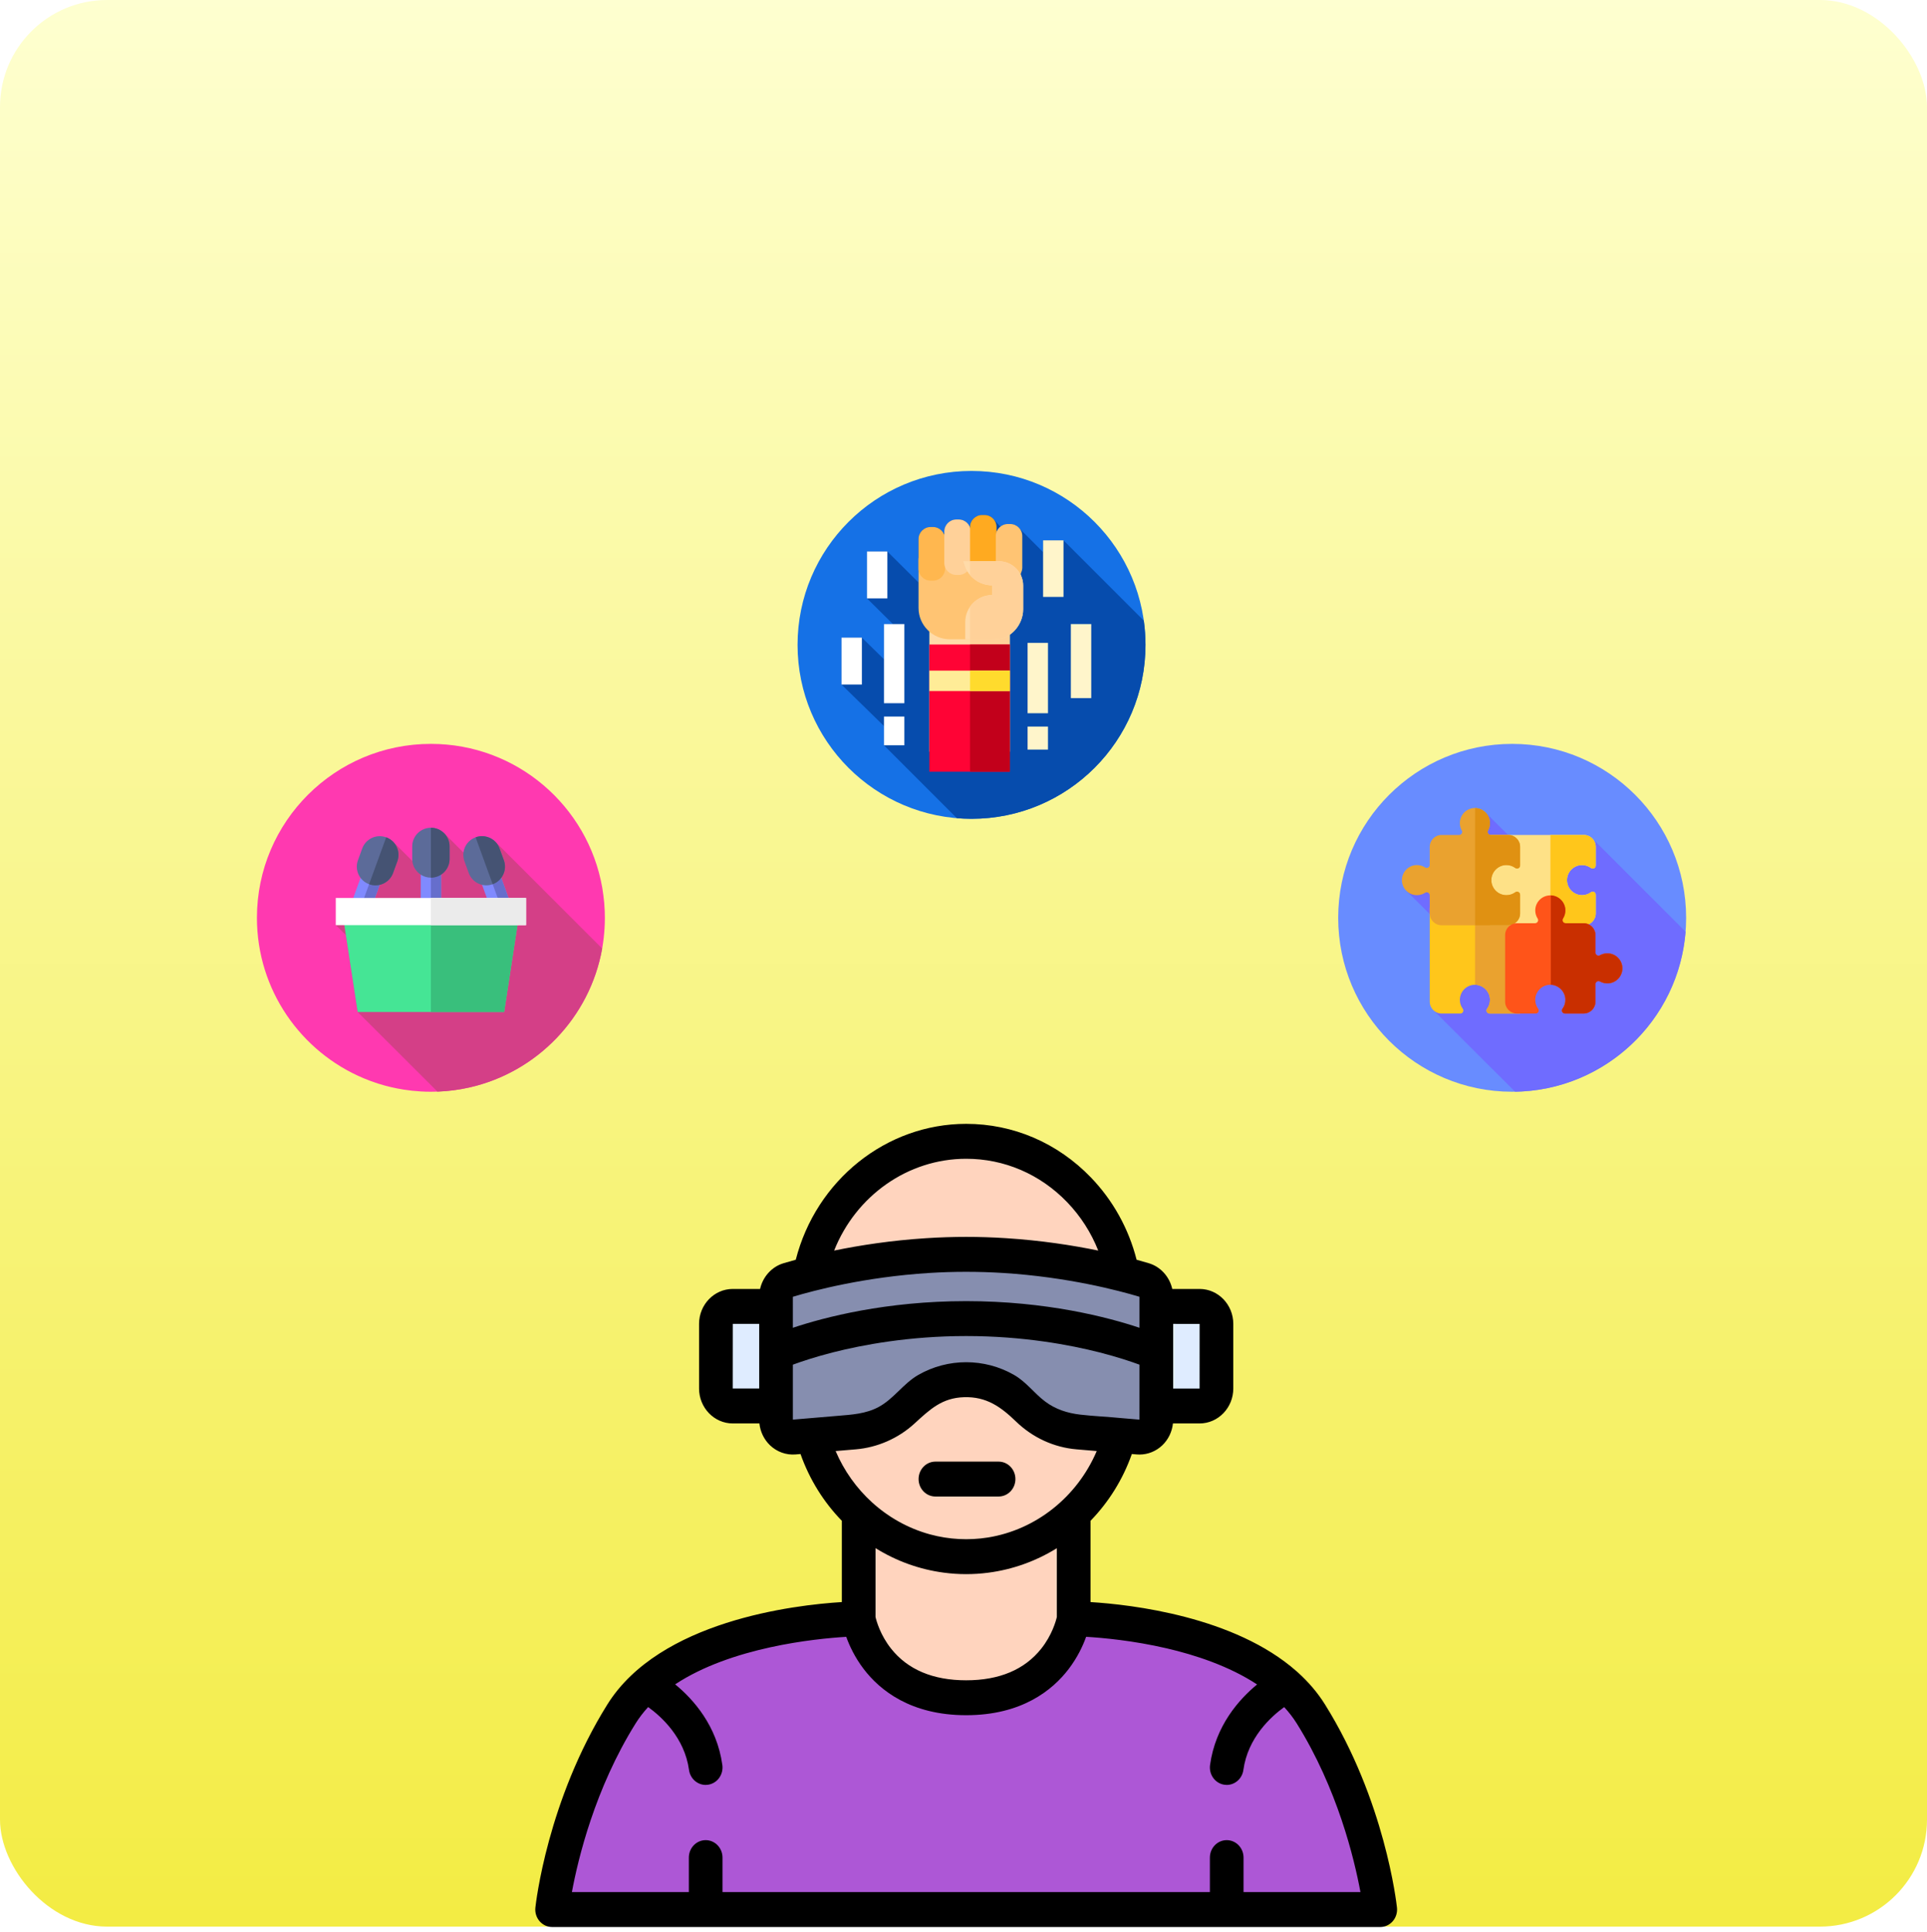 <svg width="360" height="361" viewBox="0 0 360 361" fill="none" xmlns="http://www.w3.org/2000/svg">
<rect width="360" height="360" rx="20" fill="url(#paint0_linear)"/>
<path d="M257.855 356.813H103.144C103.144 356.813 105.189 337.747 116.106 320.261C127.023 302.777 160.418 302.493 160.418 302.493V282.799C165.714 287.815 172.767 290.88 180.505 290.88C188.238 290.88 195.285 287.823 200.582 282.813V302.493C200.582 302.493 233.976 302.777 244.894 320.261C255.811 337.746 257.855 356.813 257.855 356.813Z" fill="#AD57D6"/>
<path d="M200.584 282.813V302.493C200.584 302.493 198.159 317.237 180.5 317.237C162.84 317.237 160.419 302.493 160.419 302.493V282.799C165.716 287.815 172.769 290.881 180.506 290.881C188.239 290.881 195.286 287.823 200.584 282.813Z" fill="#FFD4BE"/>
<path d="M180.5 234.384C168.165 234.384 157.612 236.457 151.286 238.064C154.017 223.916 166.061 213.262 180.5 213.262C188.728 213.262 196.181 216.723 201.572 222.316C205.642 226.538 208.54 231.977 209.717 238.064C203.391 236.457 192.837 234.384 180.5 234.384Z" fill="#FFD4BE"/>
<path d="M201.38 267.569L209.221 268.233C205.74 281.294 194.198 290.88 180.5 290.88C166.804 290.88 155.262 281.294 151.781 268.233L159.619 267.569C163.662 267.228 167.434 265.295 170.122 262.143C170.943 261.18 171.981 260.399 173.083 259.768C177.677 257.129 183.322 257.129 187.92 259.768C189.021 260.399 190.059 261.18 190.877 262.143C193.564 265.295 197.338 267.227 201.38 267.569Z" fill="#FFD4BE"/>
<path d="M180.5 234.383C164.948 234.383 152.227 237.68 147.243 239.181C145.899 239.586 144.976 240.863 144.976 242.315V265.268C144.976 267.176 146.546 268.677 148.379 268.521L159.619 267.569C163.663 267.228 167.435 265.294 170.123 262.142C170.942 261.18 171.98 260.399 173.081 259.767C177.678 257.128 183.321 257.128 187.919 259.767C189.019 260.399 190.057 261.18 190.877 262.142C193.564 265.294 197.337 267.228 201.38 267.569L212.621 268.521C214.453 268.677 216.023 267.176 216.023 265.268V242.315C216.023 240.863 215.102 239.586 213.757 239.181C208.772 237.68 196.053 234.383 180.5 234.383Z" fill="#868EAF"/>
<path d="M144.976 262.719H136.896C135.155 262.719 133.742 261.254 133.742 259.447V247.384C133.742 245.576 135.155 244.112 136.896 244.112H144.976V262.719Z" fill="#DFECFF"/>
<path d="M224.103 262.719H216.023V244.112H224.103C225.846 244.112 227.257 245.577 227.257 247.384V259.447C227.257 261.254 225.845 262.719 224.103 262.719Z" fill="#DFECFF"/>
<path d="M260.98 356.452C260.894 355.642 258.725 336.415 247.532 318.488C246.138 316.256 244.43 314.282 242.501 312.536C242.418 312.455 242.33 312.377 242.24 312.305C230.623 302.024 211.288 299.826 203.729 299.358V284.176C207.098 280.707 209.767 276.474 211.449 271.694L212.366 271.771C212.536 271.785 212.704 271.792 212.874 271.792C214.446 271.792 215.978 271.178 217.141 270.065C218.26 268.996 218.963 267.536 219.128 265.981H224.103C227.577 265.981 230.402 263.049 230.402 259.447V247.384C230.402 243.78 227.577 240.85 224.103 240.85H219.002C218.493 238.59 216.84 236.713 214.634 236.048C214.001 235.858 213.231 235.635 212.339 235.392C210.857 229.584 207.931 224.299 203.795 220.008C197.572 213.555 189.3 210 180.5 210C165.53 210 152.456 220.561 148.665 235.39C147.771 235.634 146.998 235.858 146.364 236.048C144.158 236.713 142.506 238.59 141.998 240.85H136.896C133.424 240.85 130.598 243.78 130.598 247.384V259.447C130.598 263.049 133.424 265.981 136.896 265.981H141.871C142.037 267.536 142.741 268.996 143.859 270.065C145.147 271.297 146.888 271.919 148.634 271.771L149.553 271.694C151.235 276.473 153.904 280.707 157.273 284.175V299.357C148.389 299.907 123.235 302.843 113.467 318.488C102.275 336.415 100.107 355.642 100.019 356.452C99.92 357.375 100.205 358.296 100.801 358.988C101.398 359.678 102.25 360.075 103.144 360.075H135.039H195.132C196.869 360.075 191.987 358.613 191.987 356.813C191.987 355.011 196.869 353.551 195.132 353.551H134.978V347.106C134.978 345.304 133.57 343.844 131.833 343.844C130.096 343.844 128.689 345.304 128.689 347.106V353.551H106.842C107.989 347.354 111.141 334.214 118.745 322.034C119.427 320.942 120.216 319.926 121.087 318.976C123.585 320.777 127.889 324.693 128.721 330.723C128.944 332.35 130.291 333.524 131.83 333.524C131.977 333.524 132.128 333.513 132.278 333.49C133.998 333.236 135.193 331.583 134.946 329.801C133.934 322.452 129.52 317.517 126.133 314.732C136.647 307.784 152.226 306.208 158.094 305.855C158.686 307.509 159.694 309.691 161.371 311.889C164.368 315.816 170.119 320.498 180.5 320.498C190.879 320.498 196.632 315.817 199.63 311.889C201.309 309.69 202.317 307.505 202.91 305.851C205.972 306.032 211.68 306.546 217.958 308.003C223.247 309.233 229.616 311.307 234.85 314.753C231.466 317.541 227.072 322.471 226.061 329.801C225.815 331.583 227.009 333.236 228.729 333.49C228.88 333.513 229.03 333.524 229.179 333.524C230.718 333.524 232.063 332.35 232.288 330.723C233.118 324.702 237.411 320.789 239.911 318.983C240.783 319.93 241.574 320.944 242.254 322.034C249.859 334.214 253.012 347.355 254.158 353.551H232.318V347.106C232.318 345.304 230.911 343.844 229.174 343.844C227.438 343.844 226.029 345.304 226.029 347.106V353.551H195.132C193.396 353.551 191.987 355.011 191.987 356.813C191.987 358.613 193.396 360.075 195.132 360.075H257.855C258.75 360.075 259.602 359.678 260.199 358.988C260.795 358.297 261.08 357.375 260.98 356.452ZM224.113 247.384L224.108 259.457C224.108 259.457 224.107 259.457 224.103 259.457H219.168V247.377L224.113 247.384ZM155.834 233.679C159.865 223.492 169.559 216.523 180.5 216.523C187.62 216.523 194.314 219.399 199.349 224.622C201.872 227.24 203.841 230.313 205.171 233.679C200.382 232.692 194.493 231.777 187.896 231.36C182.964 231.042 178.012 231.046 173.079 231.362C166.494 231.78 160.616 232.693 155.834 233.679ZM173.524 237.867C178.168 237.573 182.829 237.577 187.474 237.867C199.47 238.628 208.953 241.132 212.879 242.314V248.107C206.979 246.138 195.508 243.127 180.501 243.127C165.495 243.127 154.022 246.138 148.121 248.107L148.12 242.314C152.047 241.13 161.529 238.628 173.524 237.867ZM136.887 259.447L136.896 247.373H141.832V259.453L136.887 259.447ZM148.121 265.268V262.724V262.719V255C149.717 254.412 152.275 253.55 155.633 252.695C161.09 251.307 169.833 249.65 180.501 249.65C191.169 249.65 199.912 251.307 205.369 252.695C208.724 253.55 211.283 254.412 212.879 255L212.877 265.27L209.484 264.982C206.919 264.724 204.334 264.63 201.773 264.329C199.419 264.052 197.214 263.352 195.273 261.898C193.181 260.332 191.742 258.233 189.441 256.913C186.683 255.329 183.592 254.539 180.5 254.539C177.408 254.539 174.316 255.33 171.558 256.913C168.742 258.528 166.972 261.4 164.116 262.921C161.719 264.197 159.154 264.336 156.533 264.557L148.121 265.268ZM159.875 270.82C163.908 270.479 167.806 268.781 170.84 266.001C173.733 263.349 175.977 261.203 180.102 261.075C184.26 260.948 186.938 262.841 189.83 265.639C192.926 268.632 196.897 270.463 201.125 270.82L204.891 271.138C201.228 279.737 193.514 285.857 184.552 287.294C180.98 287.86 177.307 287.673 173.809 286.727C173.76 286.714 173.711 286.701 173.662 286.687C169.639 285.574 165.948 283.502 162.871 280.69C160.016 278.082 157.688 274.839 156.111 271.138L159.875 270.82ZM180.5 313.975C174.299 313.975 169.579 311.982 166.467 308.053C164.455 305.512 163.736 302.894 163.564 302.152V289.28C167.456 291.705 171.792 293.264 176.316 293.862C179.073 294.23 181.877 294.233 184.633 293.869C189.176 293.278 193.531 291.719 197.439 289.288V302.151C197.258 302.923 196.534 305.526 194.534 308.053C191.421 311.982 186.699 313.975 180.5 313.975Z" fill="black"/>
<path d="M174.754 279.636H186.554C188.29 279.636 189.699 278.175 189.699 276.375C189.699 274.573 188.29 273.113 186.554 273.113H174.754C173.017 273.113 171.609 274.573 171.609 276.375C171.609 278.175 173.017 279.636 174.754 279.636Z" fill="black"/>
<g filter="url(#filter0_d)">
<path d="M214 116.5C214 134.449 199.449 149 181.5 149C163.551 149 149 134.449 149 116.5C149 98.55 163.551 84 181.5 84C199.449 84 214 98.55 214 116.5Z" fill="#1571E6"/>
<path d="M214 116.5C214 114.963 213.891 113.452 213.685 111.972L198.681 96.969H194.872V99.175L190.539 94.83C190.13 94.277 189.474 93.917 188.737 93.917H188.278C187.75 93.917 187.266 94.102 186.882 94.409L185.622 93.016C185.209 92.539 184.602 92.236 183.926 92.236H183.467C182.276 92.236 181.296 93.177 181.228 94.353L180.811 93.849C180.4 93.371 179.793 93.067 179.116 93.067H178.657C177.422 93.067 176.411 94.078 176.411 95.313V95.758L176.028 95.29C175.616 94.794 174.997 94.477 174.306 94.477H173.847C172.612 94.477 171.601 95.487 171.601 96.723V104.842L165.777 99.047H161.968V107.814L166.816 112.612H165.142V119.187L161.016 115.145H157.208V123.911L165.142 131.667V135.264L178.762 148.884C179.665 148.959 180.578 149 181.5 149C199.449 149 214 134.449 214 116.5Z" fill="#064CAD"/>
<path d="M173.622 113.536H188.661V136.453H173.622V113.536Z" fill="#FFDBA9"/>
<path d="M181.222 113.537H188.661V136.454H181.222V113.537Z" fill="#FFD199"/>
<path d="M184.845 115.45H177.438C174.228 115.45 171.601 112.823 171.601 109.613V100.717C171.601 98.655 173.288 96.969 175.349 96.969H186.935C188.996 96.969 190.683 98.655 190.683 100.717V109.613C190.682 112.823 188.056 115.45 184.845 115.45Z" fill="#FFC473"/>
<path d="M190.682 100.716V109.613C190.682 112.823 188.056 115.45 184.845 115.45H181.222V96.968H186.935C188.997 96.968 190.682 98.656 190.682 100.716Z" fill="#FFC473"/>
<path d="M174.306 104.5H173.847C172.612 104.5 171.601 103.49 171.601 102.254V96.722C171.601 95.487 172.612 94.477 173.847 94.477H174.306C175.541 94.477 176.552 95.487 176.552 96.722V102.254C176.552 103.49 175.541 104.5 174.306 104.5Z" fill="#FFB74F"/>
<path d="M179.116 103.431H178.657C177.422 103.431 176.411 102.42 176.411 101.184V95.313C176.411 94.078 177.422 93.067 178.657 93.067H179.116C180.351 93.067 181.362 94.078 181.362 95.313V101.184C181.362 102.42 180.351 103.431 179.116 103.431Z" fill="#FFD199"/>
<path d="M183.927 103.431H183.467C182.232 103.431 181.221 102.42 181.221 101.184V94.482C181.221 93.247 182.232 92.236 183.467 92.236H183.927C185.162 92.236 186.172 93.247 186.172 94.482V101.185C186.172 102.42 185.162 103.431 183.927 103.431Z" fill="#FFAA20"/>
<path d="M188.737 104.28H188.278C187.042 104.28 186.032 103.27 186.032 102.034V96.163C186.032 94.927 187.042 93.917 188.278 93.917H188.737C189.972 93.917 190.983 94.927 190.983 96.163V102.034C190.982 103.269 189.972 104.28 188.737 104.28Z" fill="#FFC473"/>
<path d="M180.325 115.492V112.238C180.325 109.449 182.586 107.189 185.375 107.189V105.378C183.032 105.378 180.951 103.88 180.209 101.658L179.947 100.873H186.608C189.114 100.873 191.145 102.905 191.145 105.41V109.857C191.145 112.77 188.783 115.492 185.869 115.492H180.325Z" fill="#FFDBA9"/>
<path d="M191.144 105.411V109.857C191.144 112.77 188.783 115.492 185.868 115.492H181.222V109.366C182.132 108.05 183.653 107.189 185.375 107.189V105.378C184.203 105.378 183.097 105.003 182.192 104.351C181.834 104.093 181.507 103.792 181.222 103.454V100.873H186.608C189.113 100.873 191.144 102.905 191.144 105.411Z" fill="#FFD199"/>
<path d="M173.622 116.433H188.661V140.199H173.622V116.433Z" fill="#FF0335"/>
<path d="M181.222 116.433H188.661V140.199H181.222V116.433Z" fill="#C2001B"/>
<path d="M173.622 121.314H188.661V125.123H173.622V121.314Z" fill="#FFEC97"/>
<path d="M181.222 121.314H188.661V125.123H181.222V121.314Z" fill="#FFDB2D"/>
<path d="M194.872 96.969H198.681V107.536H194.872V96.969Z" fill="#FFF5CB"/>
<path d="M200.056 112.611H203.865V126.444H200.056V112.611Z" fill="#FFF5CB"/>
<path d="M191.974 116.127H195.782V129.272H191.974V116.127Z" fill="#FFF5CB"/>
<path d="M191.974 131.764H195.782V136.067H191.974V131.764Z" fill="#FFF5CB"/>
<path d="M161.968 99.047H165.777V107.814H161.968V99.047Z" fill="white"/>
<path d="M157.208 115.145H161.016V123.911H157.208V115.145Z" fill="white"/>
<path d="M165.142 112.612H168.951V127.399H165.142V112.612Z" fill="white"/>
<path d="M165.142 129.891H168.951V135.264H165.142V129.891Z" fill="white"/>
</g>
<g filter="url(#filter1_d)">
<path d="M282.5 200C300.449 200 315 185.449 315 167.5C315 149.551 300.449 135 282.5 135C264.551 135 250 149.551 250 167.5C250 185.449 264.551 200 282.5 200Z" fill="#688CFF"/>
<path d="M283.05 199.993C299.874 199.713 313.587 186.652 314.897 170.098L297.398 152.6L291.021 161.313L277.671 147.962L274.877 151.633L286.111 162.867L280.033 168.29L271.023 159.28L262.703 162.42L274.53 174.174L267.759 184.739L283.05 199.993Z" fill="#6F6CFF"/>
<path d="M283.983 185.389V165.602H267.103V183.172C267.103 184.397 268.095 185.389 269.32 185.389H272.811C273.271 185.389 273.549 184.865 273.276 184.494C272.933 184.029 272.73 183.454 272.73 182.831C272.73 181.23 274.067 179.942 275.685 180.021C277.119 180.091 278.293 181.274 278.354 182.709C278.383 183.38 278.175 184.001 277.808 184.498C277.536 184.866 277.818 185.389 278.276 185.389H283.983Z" fill="#FFC61B"/>
<path d="M275.57 165.602V180.022C275.608 180.022 275.646 180.019 275.685 180.021C277.119 180.091 278.293 181.274 278.354 182.709C278.383 183.38 278.175 184.001 277.809 184.498C277.536 184.866 277.818 185.389 278.276 185.389H283.983V165.602H275.57Z" fill="#EAA22F"/>
<path d="M278.331 152.015V168.895H295.901C297.125 168.895 298.118 167.903 298.118 166.679V163.187C298.118 162.727 297.594 162.45 297.223 162.723C296.758 163.066 296.183 163.268 295.56 163.268C293.959 163.268 292.671 161.932 292.75 160.314C292.82 158.879 294.003 157.705 295.438 157.644C296.109 157.616 296.73 157.823 297.227 158.19C297.595 158.462 298.118 158.181 298.118 157.722V154.231C298.118 153.007 297.125 152.015 295.901 152.015H278.331Z" fill="#FEE187"/>
<path d="M295.438 157.644C296.109 157.616 296.73 157.823 297.227 158.19C297.595 158.462 298.118 158.181 298.118 157.723V154.231C298.118 153.007 297.125 152.015 295.901 152.015H289.649V168.895H295.901C297.125 168.895 298.118 167.903 298.118 166.679V163.187C298.118 162.727 297.594 162.45 297.223 162.723C296.758 163.066 296.183 163.268 295.56 163.268C293.959 163.268 292.671 161.932 292.75 160.314C292.82 158.879 294.003 157.705 295.438 157.644Z" fill="#FFC61B"/>
<path d="M281.303 157.644C281.975 157.616 282.595 157.823 283.092 158.19C283.46 158.462 283.983 158.181 283.983 157.722V154.232C283.983 153.007 282.991 152.015 281.766 152.015H278.493C278.063 152.015 277.783 151.551 277.995 151.176C278.271 150.687 278.405 150.106 278.34 149.49C278.202 148.195 277.157 147.145 275.863 147.002C274.166 146.815 272.729 148.139 272.729 149.798C272.729 150.299 272.861 150.769 273.091 151.176C273.303 151.551 273.023 152.015 272.592 152.015H269.319C268.095 152.015 267.103 153.007 267.103 154.231V157.607C267.103 158.058 266.605 158.326 266.226 158.083C265.741 157.772 265.155 157.607 264.528 157.647C263.118 157.739 261.973 158.906 261.905 160.317C261.828 161.933 263.116 163.268 264.715 163.268C265.277 163.268 265.8 163.103 266.238 162.819C266.611 162.577 267.103 162.859 267.103 163.303V166.678C267.103 167.902 268.095 168.895 269.319 168.895H281.766C282.991 168.895 283.983 167.902 283.983 166.678V163.187C283.983 162.726 283.459 162.449 283.089 162.722C282.623 163.065 282.048 163.268 281.425 163.268C279.824 163.268 278.536 161.931 278.615 160.313C278.686 158.879 279.868 157.705 281.303 157.644Z" fill="#EAA22F"/>
<path d="M281.303 157.644C281.975 157.616 282.595 157.823 283.092 158.19C283.46 158.462 283.983 158.181 283.983 157.723V154.231C283.983 153.007 282.991 152.015 281.766 152.015H278.493C278.063 152.015 277.783 151.551 277.995 151.176C278.271 150.687 278.405 150.106 278.34 149.49C278.202 148.195 277.157 147.145 275.863 147.003C275.764 146.992 275.666 146.987 275.57 146.986V168.895H281.767C282.991 168.895 283.983 167.903 283.983 166.679V163.187C283.983 162.727 283.459 162.45 283.089 162.723C282.623 163.066 282.048 163.269 281.425 163.269C279.825 163.269 278.536 161.932 278.615 160.314C278.686 158.879 279.868 157.705 281.303 157.644Z" fill="#E09112"/>
<path d="M292.439 182.709C292.467 183.38 292.26 184.001 291.893 184.498C291.621 184.866 291.902 185.389 292.36 185.389H295.851C297.076 185.389 298.068 184.396 298.068 183.172V179.899C298.068 179.468 298.532 179.189 298.907 179.4C299.396 179.677 299.977 179.811 300.593 179.746C301.888 179.607 302.938 178.563 303.08 177.269C303.268 175.572 301.944 174.135 300.285 174.135C299.784 174.135 299.314 174.267 298.907 174.497C298.532 174.709 298.068 174.429 298.068 173.998V170.725C298.068 169.501 297.076 168.508 295.852 168.508H292.475C292.025 168.508 291.757 168.011 292 167.632C292.31 167.147 292.476 166.561 292.435 165.933C292.343 164.524 291.176 163.379 289.766 163.311C288.149 163.234 286.814 164.522 286.814 166.121C286.814 166.683 286.98 167.205 287.264 167.644C287.505 168.017 287.223 168.508 286.779 168.508H283.404C282.18 168.508 281.188 169.501 281.188 170.725V183.172C281.188 184.397 282.18 185.389 283.404 185.389H286.896C287.356 185.389 287.633 184.865 287.36 184.494C287.017 184.029 286.814 183.454 286.814 182.831C286.814 181.23 288.151 179.942 289.769 180.021C291.204 180.091 292.378 181.274 292.439 182.709Z" fill="#FF5419"/>
<path d="M300.285 174.135C299.783 174.135 299.313 174.267 298.906 174.497C298.532 174.709 298.068 174.429 298.068 173.998V170.725C298.068 169.501 297.076 168.509 295.851 168.509H292.475C292.025 168.509 291.757 168.011 292 167.632C292.31 167.147 292.476 166.561 292.435 165.934C292.343 164.524 291.177 163.379 289.766 163.311C289.751 163.311 289.737 163.312 289.722 163.311V180.022C289.738 180.022 289.753 180.021 289.769 180.021C291.204 180.091 292.378 181.274 292.439 182.709C292.467 183.38 292.26 184.001 291.893 184.498C291.621 184.866 291.902 185.389 292.361 185.389H295.852C297.076 185.389 298.068 184.397 298.068 183.172V179.9C298.068 179.469 298.532 179.189 298.907 179.401C299.396 179.677 299.977 179.812 300.593 179.746C301.888 179.608 302.938 178.563 303.081 177.269C303.267 175.571 301.944 174.135 300.285 174.135Z" fill="#C92F00"/>
</g>
<g clip-path="url(#clip0)" filter="url(#filter2_d)">
<path d="M113 167.534C113 168.18 112.98 168.829 112.94 169.474C112.869 170.67 112.732 171.848 112.535 173.006C112.521 173.086 112.507 173.166 112.494 173.245C110.198 186.111 100.332 196.354 87.673 199.205C85.75 199.639 83.761 199.902 81.726 199.976C81.309 199.992 80.888 200 80.466 200C79.846 200 79.226 199.982 78.607 199.945C77.535 199.884 76.467 199.77 75.406 199.601C73.784 199.345 72.182 198.969 70.616 198.47C69.716 198.182 68.828 197.856 67.956 197.489C56.223 192.577 47.986 180.98 48 167.466C48.019 149.517 62.586 134.981 80.534 135C96.546 135.016 109.841 146.61 112.51 161.854C112.655 162.796 112.798 163.738 112.879 164.688C112.924 165.207 112.957 165.728 112.976 166.248C112.992 166.677 113 167.105 113 167.534Z" fill="#FF39B0"/>
<path d="M112.494 173.245C110.198 186.112 100.332 196.354 87.673 199.205C85.75 199.64 83.762 199.902 81.726 199.976L66.816 185.096L64.613 170.713L62.727 168.872L65.993 163.794L73.312 153.166L77.031 156.881L82.969 151.692L86.585 155.308L92.488 153.24L112.494 173.245Z" fill="#D43F87"/>
<path d="M78.596 155.416H82.404V167.884H78.596V155.416Z" fill="#808AFF"/>
<path d="M80.5 155.416H82.404V167.884H80.5V155.416Z" fill="#666ECC"/>
<path d="M80.5 159.994C78.572 159.994 77.009 158.431 77.009 156.503V154.16C77.009 152.232 78.572 150.669 80.5 150.669C82.428 150.669 83.991 152.232 83.991 154.16V156.503C83.991 158.431 82.428 159.994 80.5 159.994Z" fill="#5C6B99"/>
<path d="M80.5 150.669V159.994C82.428 159.994 83.991 158.431 83.991 156.503V154.16C83.991 152.232 82.428 150.669 80.5 150.669Z" fill="#455373"/>
<path d="M68.733 156.266L72.311 157.569L68.048 169.285L64.469 167.982L68.733 156.266Z" fill="#808AFF"/>
<path d="M66.257 168.633L70.521 156.917L72.311 157.568L68.047 169.285L66.257 168.633Z" fill="#666ECC"/>
<path d="M68.956 161.22C67.144 160.561 66.21 158.557 66.869 156.745L67.67 154.544C68.33 152.732 70.333 151.798 72.145 152.458C73.957 153.117 74.891 155.12 74.232 156.932L73.43 159.133C72.771 160.946 70.768 161.879 68.956 161.22Z" fill="#5C6B99"/>
<path d="M72.145 152.458L68.956 161.22C70.768 161.879 72.771 160.946 73.43 159.133L74.232 156.932C74.891 155.12 73.957 153.117 72.145 152.458Z" fill="#455373"/>
<path d="M88.689 157.57L92.268 156.268L96.532 167.984L92.953 169.286L88.689 157.57Z" fill="#808AFF"/>
<path d="M90.478 156.919L92.268 156.268L96.532 167.984L94.743 168.635L90.478 156.919Z" fill="#666ECC"/>
<path d="M92.044 161.22C90.233 161.879 88.229 160.946 87.57 159.133L86.768 156.932C86.109 155.12 87.043 153.117 88.855 152.458C90.667 151.798 92.67 152.732 93.33 154.544L94.131 156.745C94.79 158.557 93.856 160.561 92.044 161.22Z" fill="#5C6B99"/>
<path d="M88.855 152.458L92.044 161.22C93.856 160.561 94.79 158.557 94.131 156.745L93.33 154.544C92.67 152.732 90.667 151.798 88.855 152.458Z" fill="#455373"/>
<path d="M94.185 185.096H66.816L63.996 166.688H97.004L94.185 185.096Z" fill="#45E595"/>
<path d="M80.5 166.688V185.096H94.185L97.004 166.688H80.5Z" fill="#39BF7C"/>
<path d="M62.727 163.794H98.273V168.872H62.727V163.794Z" fill="white"/>
<path d="M80.5 163.794H98.273V168.872H80.5V163.794Z" fill="#EBEBEB"/>
</g>
<defs>
<filter id="filter0_d" x="145" y="84" width="73" height="73" filterUnits="userSpaceOnUse" color-interpolation-filters="sRGB">
<feFlood flood-opacity="0" result="BackgroundImageFix"/>
<feColorMatrix in="SourceAlpha" type="matrix" values="0 0 0 0 0 0 0 0 0 0 0 0 0 0 0 0 0 0 127 0"/>
<feOffset dy="4"/>
<feGaussianBlur stdDeviation="2"/>
<feColorMatrix type="matrix" values="0 0 0 0 0 0 0 0 0 0 0 0 0 0 0 0 0 0 0.25 0"/>
<feBlend mode="normal" in2="BackgroundImageFix" result="effect1_dropShadow"/>
<feBlend mode="normal" in="SourceGraphic" in2="effect1_dropShadow" result="shape"/>
</filter>
<filter id="filter1_d" x="246" y="135" width="73" height="73" filterUnits="userSpaceOnUse" color-interpolation-filters="sRGB">
<feFlood flood-opacity="0" result="BackgroundImageFix"/>
<feColorMatrix in="SourceAlpha" type="matrix" values="0 0 0 0 0 0 0 0 0 0 0 0 0 0 0 0 0 0 127 0"/>
<feOffset dy="4"/>
<feGaussianBlur stdDeviation="2"/>
<feColorMatrix type="matrix" values="0 0 0 0 0 0 0 0 0 0 0 0 0 0 0 0 0 0 0.25 0"/>
<feBlend mode="normal" in2="BackgroundImageFix" result="effect1_dropShadow"/>
<feBlend mode="normal" in="SourceGraphic" in2="effect1_dropShadow" result="shape"/>
</filter>
<filter id="filter2_d" x="44" y="135" width="73" height="73" filterUnits="userSpaceOnUse" color-interpolation-filters="sRGB">
<feFlood flood-opacity="0" result="BackgroundImageFix"/>
<feColorMatrix in="SourceAlpha" type="matrix" values="0 0 0 0 0 0 0 0 0 0 0 0 0 0 0 0 0 0 127 0"/>
<feOffset dy="4"/>
<feGaussianBlur stdDeviation="2"/>
<feColorMatrix type="matrix" values="0 0 0 0 0 0 0 0 0 0 0 0 0 0 0 0 0 0 0.25 0"/>
<feBlend mode="normal" in2="BackgroundImageFix" result="effect1_dropShadow"/>
<feBlend mode="normal" in="SourceGraphic" in2="effect1_dropShadow" result="shape"/>
</filter>
<linearGradient id="paint0_linear" x1="180" y1="0" x2="180" y2="360" gradientUnits="userSpaceOnUse">
<stop stop-color="#FEFFD0"/>
<stop offset="1" stop-color="#F3EC43"/>
</linearGradient>
<clipPath id="clip0">
<rect width="65" height="65" fill="white" transform="translate(48 135)"/>
</clipPath>
</defs>
</svg>
